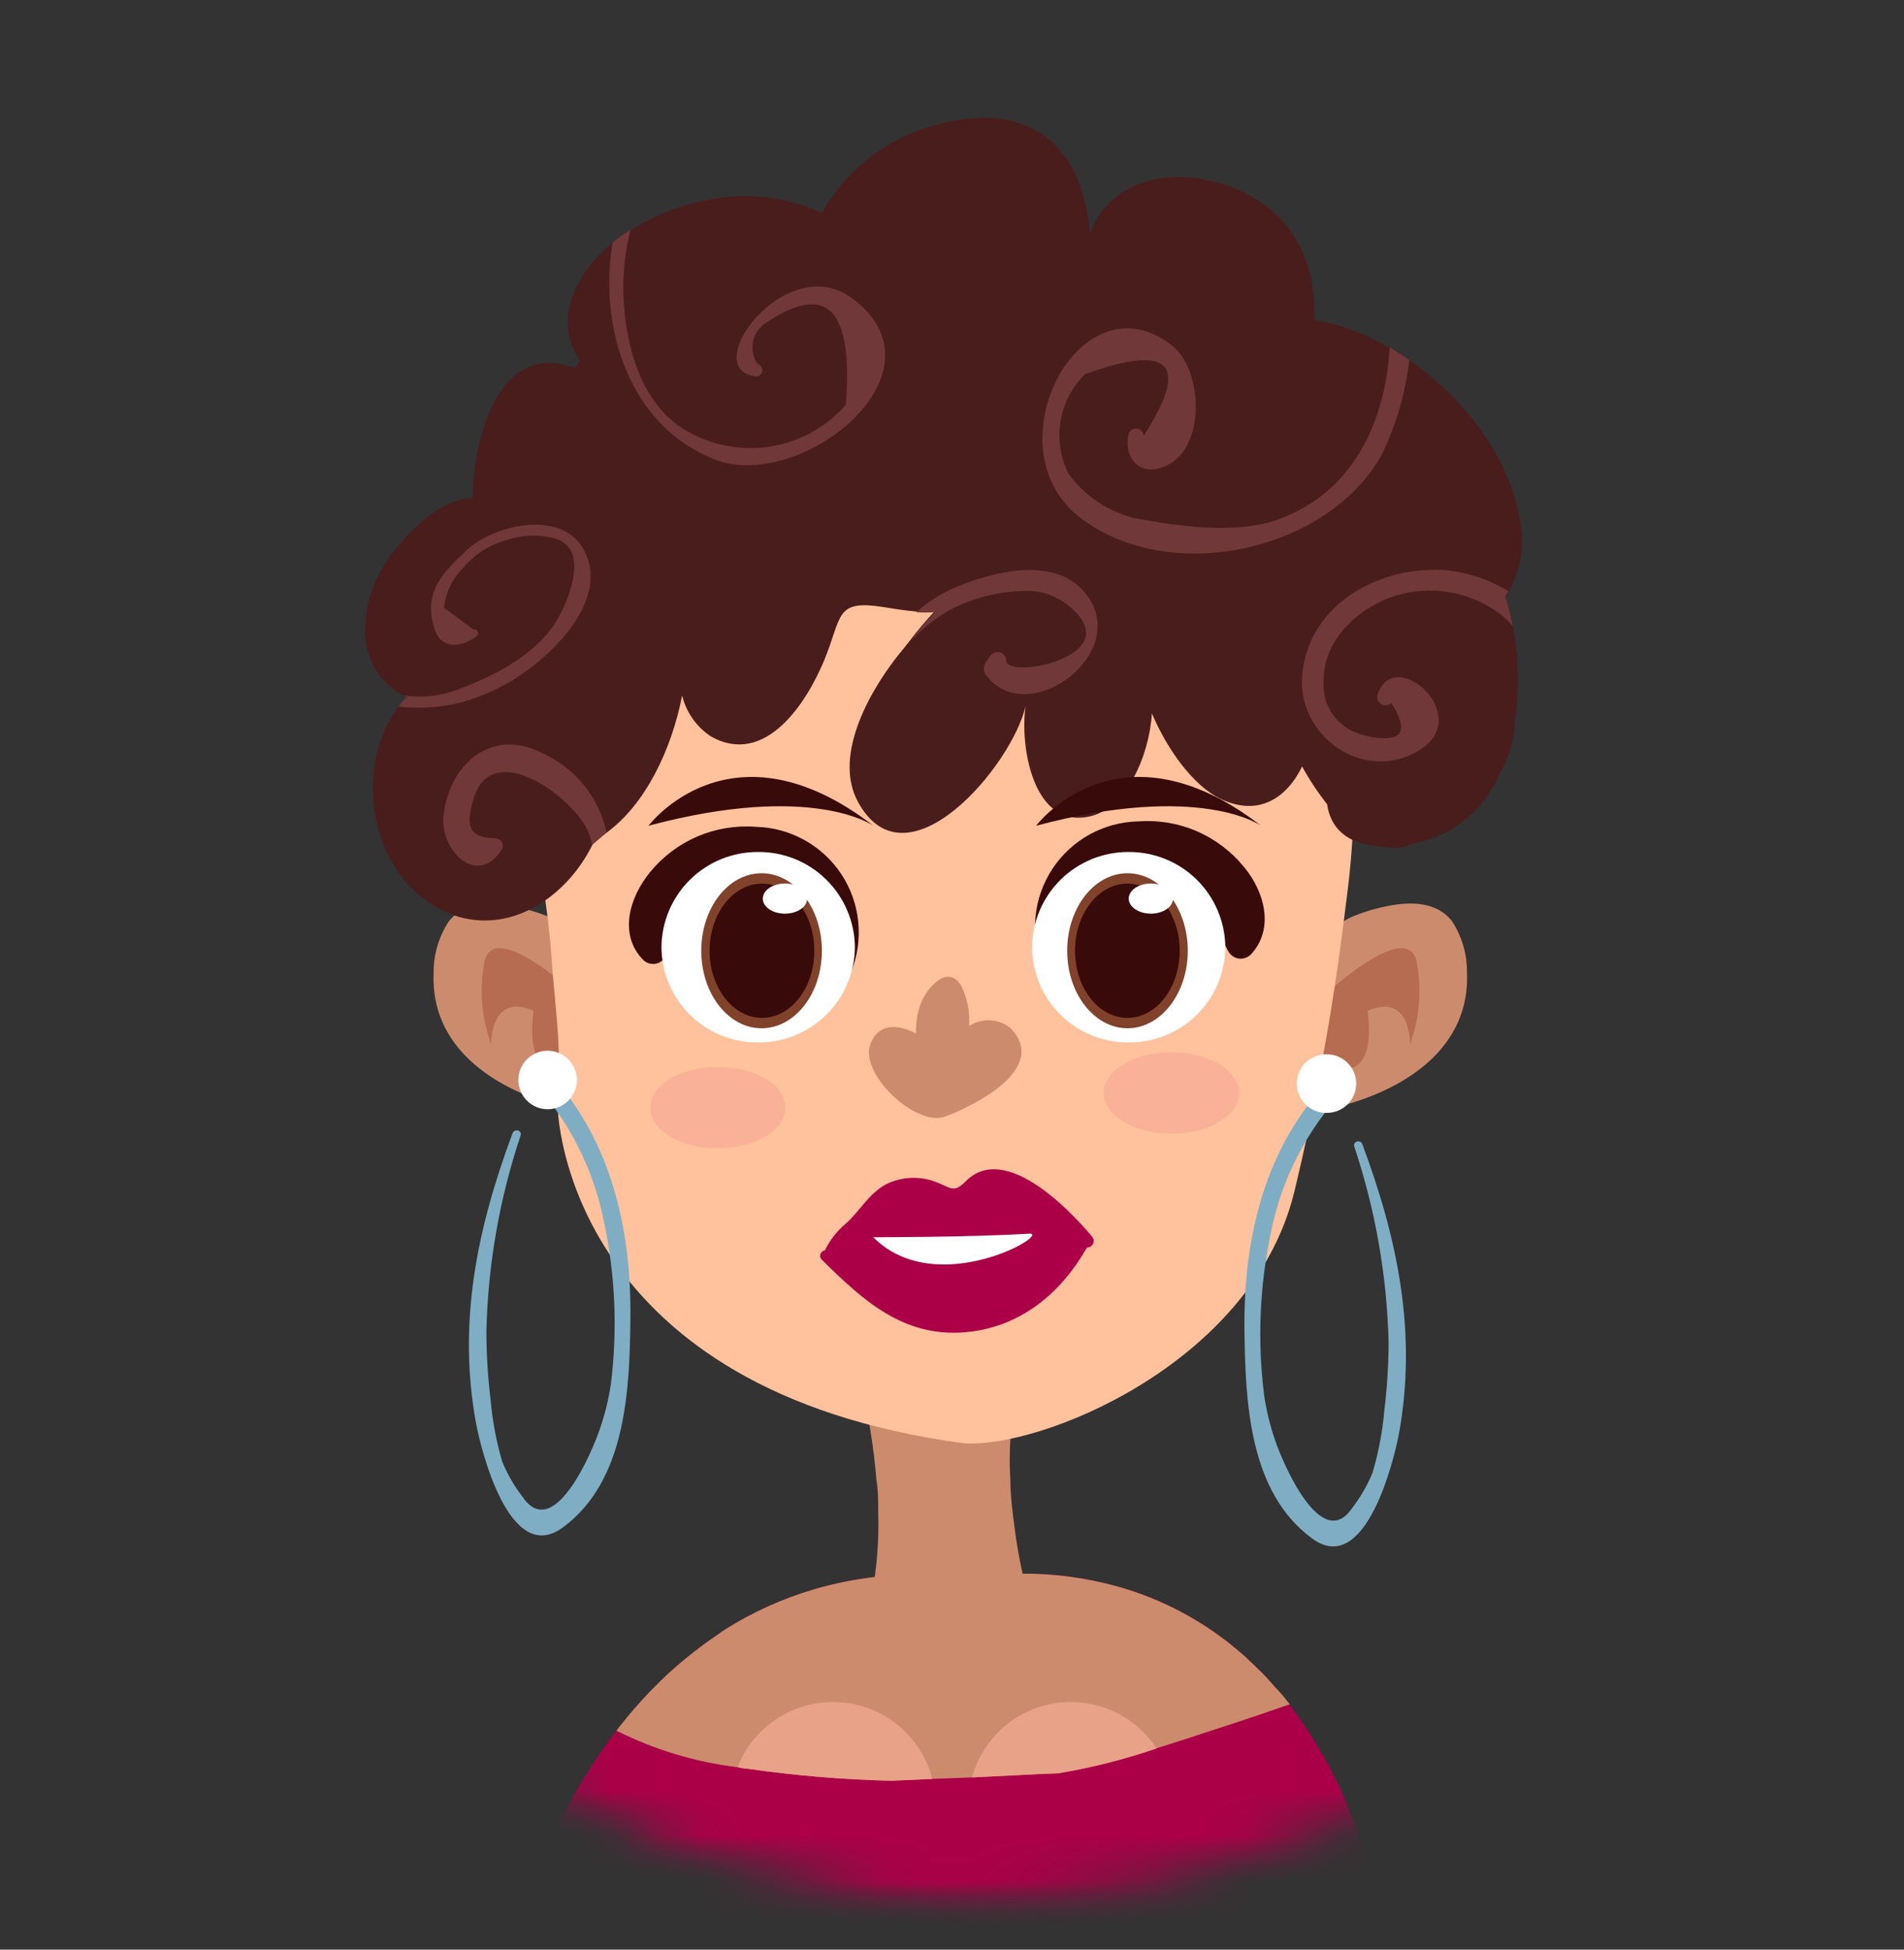 <svg width="42" height="43" viewBox="0 0 42 43" fill="none" xmlns="http://www.w3.org/2000/svg">
<rect x="0" y="0" width="42" height="43" fill="#333333" stroke="none"/>
<mask id="mask0" mask-type="alpha" maskUnits="userSpaceOnUse" x="0" y="0" width="42" height="43">
<path d="M42 21.002C42.001 23.76 41.458 26.491 40.403 29.038C39.347 31.587 37.801 33.902 35.851 35.852C33.901 37.802 31.586 39.349 29.038 40.405C26.49 41.46 23.76 42.004 21.002 42.004C15.432 42.004 10.09 39.791 6.151 35.852C2.213 31.914 0 26.572 0 21.002C0 15.432 2.213 10.09 6.151 6.151C10.09 2.213 15.432 0 21.002 0C23.76 -3.78225e-08 26.49 0.543 29.038 1.599C31.586 2.654 33.901 4.201 35.851 6.151C37.801 8.102 39.347 10.417 40.403 12.965C41.458 15.513 42.001 18.244 42 21.002V21.002Z" fill="white"/>
</mask>
<g mask="url(#mask0)">
<mask id="mask1" mask-type="alpha" maskUnits="userSpaceOnUse" x="1" y="-1" width="44" height="44">
<path d="M44.23 20.613C44.23 23.452 43.672 26.263 42.586 28.885C41.5 31.508 39.908 33.891 37.901 35.898C35.894 37.906 33.511 39.498 30.889 40.584C28.266 41.671 25.455 42.23 22.617 42.23C16.884 42.23 11.385 39.953 7.331 35.899C3.277 31.845 1 26.346 1 20.613C1 17.775 1.559 14.964 2.646 12.341C3.732 9.719 5.324 7.336 7.332 5.329C9.339 3.322 11.722 1.73 14.345 0.644C16.967 -0.442 19.778 -1 22.617 -1C28.349 -1 33.846 1.277 37.9 5.33C41.953 9.384 44.23 14.881 44.23 20.613V20.613Z" fill="white"/>
</mask>
<g mask="url(#mask1)">
<path d="M30.601 42.102C30.601 42.102 20.863 43.006 11.617 42.032C11.71 41.707 11.821 41.389 11.95 41.077C11.967 41.031 11.987 40.981 12.01 40.931C12.093 40.725 12.2 40.492 12.319 40.242C12.389 40.093 12.472 39.94 12.559 39.78L12.635 39.634C12.662 39.587 12.685 39.547 12.715 39.501C12.731 39.463 12.751 39.428 12.775 39.394C12.855 39.251 12.948 39.108 13.041 38.962C13.207 38.699 13.393 38.437 13.6 38.17C13.676 38.071 13.756 37.974 13.836 37.874C13.916 37.775 13.969 37.715 14.039 37.638C14.158 37.499 14.288 37.359 14.425 37.223C14.618 37.024 14.821 36.835 15.033 36.657C15.123 36.584 15.213 36.508 15.309 36.434L15.449 36.328C15.502 36.285 15.559 36.245 15.615 36.205L15.968 35.956C16.587 35.562 17.259 35.257 17.963 35.051C18.398 34.924 18.843 34.834 19.294 34.782C19.649 34.74 20.006 34.719 20.364 34.718L21.545 34.788C21.875 34.733 22.209 34.706 22.543 34.708C23.252 34.704 23.958 34.798 24.641 34.988C25.58 35.249 26.454 35.702 27.209 36.318C27.335 36.421 27.462 36.528 27.585 36.651C27.645 36.704 27.708 36.764 27.764 36.824L27.811 36.867L27.927 36.986L28.13 37.213C28.233 37.332 28.336 37.459 28.436 37.589C28.536 37.718 28.609 37.818 28.695 37.941C28.782 38.064 28.815 38.114 28.872 38.204C28.928 38.294 28.962 38.343 29.005 38.42C29.116 38.599 29.227 38.789 29.337 38.989C29.43 39.172 29.524 39.361 29.61 39.561C29.64 39.62 29.663 39.677 29.69 39.737L29.773 39.963L29.929 40.369L30.082 40.768L30.155 40.961L30.272 41.267L30.601 42.102Z" fill="#AB0048"/>
<path d="M22.985 36.315C21.655 37.429 18.858 36.315 18.858 36.315C19.084 35.834 19.231 35.319 19.293 34.791C19.303 34.743 19.31 34.694 19.313 34.645C19.365 34.229 19.385 33.81 19.373 33.391C19.373 33.135 19.373 32.883 19.333 32.643C19.272 31.887 19.147 31.137 18.961 30.401L22.533 30.292C22.322 31.052 22.239 31.842 22.287 32.63C22.287 32.992 22.337 33.351 22.38 33.691C22.423 34.03 22.47 34.289 22.526 34.562L22.556 34.705C22.665 35.25 22.808 35.788 22.985 36.315V36.315Z" fill="#CD8B6D"/>
<path d="M28.45 37.589C27.981 37.751 27.405 37.951 26.787 38.147C26.361 38.29 25.919 38.433 25.5 38.563C24.791 38.806 24.064 38.99 23.325 39.112C23.142 39.112 22.27 39.162 21.429 39.202L20.551 39.235L19.653 39.275C18.59 39.25 17.529 39.161 16.477 39.009C16.404 39.009 16.327 38.989 16.257 38.975C15.331 38.862 14.431 38.589 13.597 38.17C13.673 38.071 13.753 37.974 13.833 37.874C13.912 37.775 13.966 37.715 14.036 37.638C14.155 37.499 14.285 37.359 14.421 37.223C14.615 37.024 14.818 36.835 15.03 36.657C15.12 36.584 15.21 36.508 15.306 36.434L15.446 36.328C15.499 36.285 15.555 36.245 15.612 36.205L15.968 35.956C16.587 35.562 17.259 35.257 17.963 35.051C18.398 34.924 18.843 34.834 19.294 34.782C19.649 34.74 20.007 34.719 20.364 34.718L21.545 34.788C21.875 34.733 22.209 34.706 22.543 34.708C23.252 34.704 23.958 34.798 24.642 34.988C25.58 35.249 26.454 35.702 27.209 36.318C27.335 36.421 27.462 36.528 27.585 36.651C27.645 36.704 27.708 36.764 27.764 36.824L27.811 36.867L27.927 36.986L28.13 37.213C28.247 37.332 28.35 37.459 28.45 37.589Z" fill="#CD8B6D"/>
<path d="M20.564 39.235L19.666 39.275C18.603 39.25 17.542 39.161 16.49 39.009C16.416 39.009 16.34 38.989 16.27 38.975C16.435 38.551 16.725 38.187 17.1 37.931C17.476 37.675 17.921 37.538 18.375 37.539C18.877 37.538 19.364 37.704 19.761 38.011C20.157 38.319 20.44 38.749 20.564 39.235V39.235Z" fill="#E8A287"/>
<path d="M25.513 38.563C24.805 38.806 24.077 38.99 23.338 39.112C23.155 39.112 22.284 39.162 21.442 39.202C21.573 38.724 21.857 38.302 22.25 38.002C22.644 37.701 23.125 37.539 23.62 37.539C23.996 37.538 24.366 37.632 24.697 37.811C25.027 37.99 25.308 38.248 25.513 38.563V38.563Z" fill="#E8A287"/>
<path d="M29.271 20.657C29.431 20.445 29.648 20.284 29.896 20.191C30.128 20.098 30.369 20.028 30.614 19.982C31.097 19.885 31.685 19.879 32.028 20.314C32.247 20.649 32.363 21.041 32.36 21.442C32.434 23.081 31.053 23.989 29.637 24.378C29.367 24.452 28.902 24.711 28.702 24.402C28.373 23.84 28.868 21.249 29.271 20.657Z" fill="#CD8B6D"/>
<path d="M29.271 21.901C29.271 21.901 31.01 20.291 31.243 21.182C31.369 21.8 31.321 22.44 31.103 23.031C31.103 23.031 31.133 21.881 30.166 22.293C30.166 22.293 30.498 24.232 29.038 23.331C28.891 23.106 28.834 22.835 28.877 22.57C28.92 22.306 29.061 22.067 29.271 21.901V21.901Z" fill="#B66C50"/>
<path d="M12.658 20.657C12.498 20.445 12.281 20.284 12.033 20.191C11.8 20.102 11.558 20.035 11.311 19.992C10.829 19.895 10.241 19.889 9.898 20.324C9.679 20.659 9.563 21.051 9.565 21.452C9.492 23.091 10.876 23.999 12.289 24.388C12.559 24.462 13.024 24.721 13.224 24.412C13.56 23.84 13.068 21.249 12.658 20.657Z" fill="#CD8B6D"/>
<path d="M12.665 21.901C12.665 21.901 10.929 20.291 10.693 21.182C10.568 21.8 10.617 22.44 10.836 23.031C10.836 23.031 10.806 21.881 11.771 22.293C11.771 22.293 11.438 24.232 12.898 23.331C13.046 23.107 13.103 22.835 13.06 22.57C13.017 22.305 12.876 22.067 12.665 21.901V21.901Z" fill="#B66C50"/>
<path d="M29.767 19.29C29.733 19.622 29.69 19.928 29.65 20.251C29.397 22.298 29.026 24.329 28.539 26.334C27.582 30.105 22.916 31.961 21.253 31.831C12.685 30.681 12.24 24.801 12.3 24.162C12.403 23.165 12.226 22.077 12.163 21.076C12.127 20.547 12.05 20.002 11.974 19.456C11.807 18.542 11.775 17.609 11.88 16.686C11.885 16.642 11.893 16.599 11.904 16.556C12.072 15.63 12.339 14.724 12.702 13.856C13.79 11.195 15.988 8.248 19.127 8.202C19.875 8.196 20.619 8.308 21.332 8.534C22.367 8.862 23.358 9.314 24.282 9.881C26.258 11.079 28.23 12.435 29.218 14.611C29.91 16.144 29.936 17.687 29.767 19.29Z" fill="#FFC29C"/>
<path d="M33.472 14.601C33.499 15.037 33.481 15.475 33.415 15.908C33.407 16.314 33.292 16.71 33.083 17.058C32.914 17.462 32.647 17.816 32.305 18.088C31.963 18.36 31.558 18.541 31.127 18.615C30.919 18.714 30.682 18.731 30.462 18.665C29.694 18.631 29.345 18.242 29.275 17.74C29.069 17.477 28.884 17.198 28.723 16.905C28.39 17.59 27.768 18.029 26.913 17.614C26.321 17.324 25.749 16.536 25.41 15.735C25.347 16.703 24.835 17.8 24.08 17.996C22.803 18.329 22.49 16.483 22.623 15.572C22.327 16.882 19.999 19.649 18.928 17.69C18.353 16.639 19.234 15.153 19.883 14.364C19.939 14.298 20.002 14.218 20.076 14.122C20.244 13.901 20.424 13.689 20.614 13.486C20.477 13.496 20.339 13.496 20.202 13.486C19.969 13.466 19.733 13.43 19.494 13.39C18.419 13.22 18.582 13.579 18.19 14.541C17.797 15.502 16.88 16.922 15.679 16.24C15.362 16.03 15.136 15.708 15.047 15.339C14.817 16.526 14.239 17.74 13.384 18.362C13.299 18.427 13.209 18.485 13.115 18.535L13.065 18.638C12.503 19.776 11.259 20.634 9.985 20.178C8.186 19.513 7.72 16.975 8.791 15.592C8.849 15.52 8.91 15.451 8.974 15.385L8.904 15.345C7.906 14.823 7.857 13.589 8.392 12.598C8.671 12.083 9.613 10.965 10.421 10.995C10.444 9.505 11.086 7.493 12.686 8.119C12.722 8.065 12.749 8.009 12.785 7.956C12.193 7.061 12.682 6.017 13.52 5.345C13.633 5.253 13.752 5.168 13.876 5.092L13.916 5.069C15.356 4.197 16.909 4.124 18.127 4.696C18.416 4.188 18.809 3.748 19.282 3.403C19.755 3.059 20.295 2.82 20.867 2.701C22.121 2.415 23.258 2.701 23.787 3.995C23.925 4.367 24.013 4.756 24.047 5.152C24.459 3.955 25.882 3.625 27.196 4.138C28.51 4.65 29.032 5.751 28.999 7.058C29.437 7.135 29.864 7.272 30.266 7.463C30.403 7.53 30.54 7.603 30.675 7.683C30.815 7.766 30.954 7.852 31.094 7.949C32.308 8.787 33.339 10.124 33.542 11.547C33.629 12.06 33.538 12.588 33.282 13.041C33.259 13.084 33.236 13.121 33.212 13.157C33.281 13.375 33.335 13.597 33.375 13.822C33.425 14.079 33.458 14.339 33.472 14.601V14.601Z" fill="#4A1D1D"/>
<path d="M10.829 15.249C10.194 15.553 9.486 15.668 8.787 15.582C8.845 15.51 8.906 15.441 8.97 15.376L8.9 15.336C9.352 15.403 9.813 15.341 10.231 15.156C11.006 14.857 11.894 14.381 12.316 13.626C12.555 13.207 13.028 12.046 12.19 11.863C11.86 11.783 11.514 11.798 11.192 11.907C10.821 12.004 10.488 12.211 10.237 12.502C9.991 12.742 9.834 13.059 9.792 13.4L10.44 13.882C10.46 13.878 10.48 13.881 10.498 13.89C10.516 13.899 10.53 13.914 10.538 13.933C10.546 13.951 10.547 13.972 10.541 13.991C10.536 14.011 10.524 14.027 10.507 14.039C10.204 14.265 9.745 14.348 9.589 13.882C9.326 13.084 9.742 12.645 10.31 12.12C10.879 11.594 12.306 11.248 12.828 12.043C13.64 13.303 11.797 14.857 10.829 15.249Z" fill="#703838"/>
<path d="M15.758 10.131C13.896 9.399 13.197 7.251 13.513 5.345C13.626 5.253 13.745 5.168 13.869 5.092L13.909 5.069C13.787 5.547 13.735 6.039 13.753 6.532C13.799 7.613 14.129 8.923 15.149 9.505C15.71 9.83 16.365 9.951 17.005 9.846C17.644 9.742 18.227 9.419 18.655 8.933C18.83 6.823 18.247 6.216 16.905 7.114C16.831 7.16 16.766 7.221 16.715 7.293C16.665 7.364 16.629 7.446 16.612 7.532C16.594 7.618 16.594 7.707 16.612 7.793C16.63 7.879 16.665 7.96 16.716 8.032C16.751 8.041 16.781 8.064 16.8 8.096C16.818 8.127 16.823 8.165 16.814 8.2C16.805 8.235 16.782 8.265 16.75 8.284C16.719 8.302 16.681 8.307 16.646 8.298C15.402 8.112 17.348 5.504 18.798 6.579C21.006 8.215 17.657 10.879 15.758 10.131Z" fill="#703838"/>
<path d="M31.087 7.936C31.005 8.669 30.797 9.382 30.471 10.044C29.304 12.139 25.815 12.948 23.82 11.411C21.825 9.875 23.82 6.03 25.855 7.62C26.52 8.145 26.597 9.765 25.812 10.227C25.217 10.576 24.765 10.161 24.898 9.562C24.912 9.526 24.938 9.496 24.971 9.477C25.005 9.457 25.044 9.45 25.082 9.455C25.12 9.46 25.156 9.478 25.183 9.506C25.209 9.534 25.226 9.57 25.23 9.609C26.254 8.019 25.822 7.568 23.933 8.255C23.648 8.535 23.459 8.898 23.394 9.292C23.329 9.686 23.391 10.09 23.57 10.447C23.772 10.726 24.027 10.961 24.323 11.137C24.618 11.314 24.946 11.429 25.287 11.474C26.188 11.634 27.349 11.77 28.23 11.444C29.856 10.836 30.558 9.306 30.654 7.66C30.808 7.753 30.934 7.839 31.087 7.936Z" fill="#703838"/>
<path d="M33.368 13.809C33.24 13.656 33.087 13.526 32.916 13.423C32.583 13.213 32.206 13.082 31.815 13.04C31.424 12.998 31.028 13.046 30.658 13.18C29.9 13.47 29.178 14.155 29.198 15.033C29.183 15.24 29.226 15.446 29.321 15.63C29.417 15.814 29.562 15.968 29.74 16.074C29.981 16.208 30.252 16.279 30.528 16.28C30.972 16.293 31.026 16.034 30.691 15.502C30.663 15.53 30.626 15.548 30.586 15.554C30.546 15.559 30.506 15.551 30.471 15.531C30.436 15.511 30.409 15.48 30.393 15.443C30.378 15.405 30.375 15.364 30.385 15.325C30.738 14.211 32.53 15.771 31.326 16.536C30.122 17.301 28.596 16.257 28.726 14.873C28.879 13.277 30.512 12.439 31.965 12.582C32.429 12.641 32.875 12.796 33.275 13.037C33.252 13.081 33.229 13.117 33.205 13.154C33.273 13.369 33.328 13.587 33.368 13.809V13.809Z" fill="#703838"/>
<path d="M21.778 14.923C21.738 14.884 21.713 14.834 21.705 14.779C21.698 14.724 21.71 14.668 21.738 14.62L21.841 14.471C21.863 14.436 21.895 14.409 21.933 14.394C21.971 14.379 22.014 14.377 22.053 14.387C22.093 14.397 22.128 14.42 22.154 14.452C22.18 14.484 22.195 14.523 22.197 14.564C22.197 15.01 24.934 14.467 23.581 13.367C23.32 13.149 22.992 13.031 22.653 13.034C22.062 13.035 21.48 13.177 20.956 13.45C20.634 13.636 20.34 13.867 20.085 14.138C20.253 13.917 20.433 13.705 20.624 13.503C20.487 13.513 20.349 13.513 20.212 13.503C20.47 13.271 20.765 13.084 21.086 12.951C21.878 12.618 23.238 12.256 23.913 13.051C25.037 14.354 22.706 16.094 21.778 14.923Z" fill="#703838"/>
<path d="M13.38 18.362C13.3 17.986 13.134 17.634 12.894 17.333C12.655 17.032 12.349 16.791 12 16.629C10.839 16.004 9.888 16.879 9.782 18.013C9.715 18.758 10.527 19.579 11.069 18.738C11.083 18.713 11.091 18.684 11.091 18.655C11.091 18.626 11.084 18.597 11.069 18.572C11.055 18.547 11.034 18.526 11.008 18.511C10.983 18.496 10.955 18.489 10.926 18.488C10.297 18.488 10.287 18.156 10.444 17.624C10.856 16.227 12.692 17.624 12.981 18.359C13.018 18.448 13.045 18.542 13.061 18.638L13.38 18.362Z" fill="#703838"/>
<g opacity="0.4">
<path opacity="0.4" d="M27.332 24.106C27.332 24.601 26.667 25.004 25.839 25.004C25.011 25.004 24.346 24.601 24.346 24.106C24.346 23.61 25.011 23.208 25.839 23.208C26.667 23.208 27.332 23.61 27.332 24.106Z" fill="#DB5D7B"/>
<path opacity="0.4" d="M17.325 24.428C17.325 24.924 16.66 25.326 15.832 25.326C15.004 25.326 14.342 24.924 14.342 24.428C14.342 23.933 15.007 23.53 15.832 23.53C16.657 23.53 17.325 23.933 17.325 24.428Z" fill="#DB5D7B"/>
</g>
<path d="M14.342 19.233C14.621 18.892 14.978 18.623 15.383 18.449C15.789 18.276 16.23 18.202 16.67 18.236C17.045 18.244 17.413 18.344 17.742 18.526C18.07 18.707 18.351 18.966 18.558 19.279C18.765 19.593 18.893 19.951 18.931 20.325C18.97 20.699 18.917 21.076 18.778 21.425C18.742 21.518 18.572 21.518 18.585 21.398C18.618 21.124 18.593 20.846 18.512 20.582C18.431 20.318 18.297 20.073 18.117 19.864C17.937 19.654 17.715 19.485 17.466 19.365C17.217 19.246 16.946 19.179 16.67 19.17C16.402 19.165 16.136 19.213 15.887 19.312C15.639 19.412 15.413 19.56 15.223 19.749C14.844 20.125 14.934 20.683 14.674 21.109C14.65 21.149 14.617 21.184 14.577 21.21C14.538 21.235 14.493 21.252 14.447 21.258C14.4 21.264 14.352 21.259 14.308 21.245C14.263 21.23 14.222 21.205 14.189 21.172C13.64 20.614 13.883 19.789 14.342 19.233Z" fill="#390A0A"/>
<path d="M14.591 20.893C14.593 21.171 14.65 21.445 14.758 21.701C14.867 21.957 15.024 22.189 15.222 22.384C15.42 22.579 15.655 22.733 15.912 22.837C16.169 22.941 16.445 22.994 16.723 22.992C17.284 22.996 17.824 22.777 18.224 22.384C18.625 21.991 18.853 21.454 18.858 20.893C18.856 20.615 18.799 20.34 18.69 20.084C18.582 19.827 18.424 19.595 18.226 19.4C18.027 19.205 17.793 19.05 17.535 18.946C17.277 18.841 17.001 18.789 16.723 18.791C16.161 18.788 15.622 19.007 15.222 19.401C14.822 19.795 14.595 20.332 14.591 20.893Z" fill="white"/>
<path d="M18.13 20.97C18.13 21.914 17.534 22.679 16.799 22.679C16.064 22.679 15.469 21.914 15.469 20.97C15.469 20.025 16.064 19.26 16.799 19.26C17.534 19.26 18.13 20.025 18.13 20.97Z" fill="#80422B"/>
<path d="M17.963 20.97C17.963 21.788 17.445 22.45 16.809 22.45C16.174 22.45 15.652 21.784 15.652 20.97C15.652 20.155 16.171 19.489 16.809 19.489C17.448 19.489 17.963 20.151 17.963 20.97Z" fill="#390A0A"/>
<path d="M17.804 19.819C17.804 20.002 17.588 20.151 17.315 20.151C17.042 20.151 16.826 20.002 16.826 19.819C16.826 19.636 17.046 19.486 17.315 19.486C17.584 19.486 17.804 19.636 17.804 19.819Z" fill="white"/>
<path d="M27.435 19.114C27.155 18.773 26.798 18.504 26.393 18.33C25.988 18.156 25.546 18.083 25.107 18.116C24.731 18.124 24.363 18.224 24.033 18.406C23.704 18.588 23.424 18.847 23.217 19.16C23.009 19.474 22.881 19.834 22.843 20.208C22.805 20.582 22.858 20.96 22.998 21.309C23.035 21.402 23.204 21.402 23.191 21.282C23.159 21.008 23.184 20.73 23.264 20.465C23.345 20.201 23.48 19.957 23.66 19.747C23.84 19.538 24.061 19.368 24.31 19.249C24.559 19.129 24.831 19.063 25.107 19.054C25.374 19.048 25.64 19.096 25.889 19.195C26.137 19.293 26.363 19.441 26.553 19.629C26.933 20.005 26.843 20.567 27.102 20.993C27.126 21.033 27.16 21.067 27.199 21.093C27.238 21.119 27.283 21.136 27.33 21.142C27.376 21.148 27.424 21.143 27.468 21.128C27.513 21.113 27.554 21.089 27.588 21.056C28.123 20.491 27.894 19.659 27.435 19.114Z" fill="#390A0A"/>
<path d="M22.766 20.893C22.768 21.171 22.825 21.445 22.933 21.701C23.041 21.957 23.199 22.189 23.397 22.384C23.595 22.579 23.829 22.733 24.087 22.837C24.344 22.941 24.62 22.994 24.898 22.992C25.175 22.994 25.451 22.941 25.708 22.837C25.966 22.733 26.2 22.579 26.398 22.384C26.596 22.189 26.754 21.957 26.862 21.701C26.97 21.445 27.027 21.171 27.029 20.893C27.025 20.332 26.798 19.795 26.398 19.401C25.999 19.007 25.459 18.788 24.898 18.791C24.336 18.788 23.797 19.007 23.397 19.401C22.997 19.795 22.77 20.332 22.766 20.893Z" fill="white"/>
<path d="M26.201 20.97C26.201 21.914 25.602 22.679 24.871 22.679C24.139 22.679 23.541 21.914 23.541 20.97C23.541 20.025 24.136 19.26 24.871 19.26C25.606 19.26 26.201 20.025 26.201 20.97Z" fill="#80422B"/>
<path d="M26.022 20.97C26.022 21.788 25.506 22.45 24.868 22.45C24.229 22.45 23.714 21.784 23.714 20.97C23.714 20.155 24.229 19.489 24.868 19.489C25.506 19.489 26.022 20.151 26.022 20.97Z" fill="#390A0A"/>
<path d="M25.875 19.819C25.875 20.002 25.656 20.151 25.387 20.151C25.117 20.151 24.898 20.002 24.898 19.819C24.898 19.636 25.117 19.486 25.387 19.486C25.656 19.486 25.875 19.636 25.875 19.819Z" fill="white"/>
<path d="M24.086 27.268C23.574 26.66 22.154 25.187 21.299 26.058C21.043 26.321 20.966 26.194 20.684 26.085C20.507 26.01 20.316 25.974 20.124 25.978C19.932 25.982 19.743 26.026 19.57 26.108C19.167 26.311 18.974 26.71 18.648 26.996C18.459 27.156 18.305 27.355 18.196 27.578C18.174 27.581 18.153 27.59 18.136 27.604C18.118 27.618 18.105 27.637 18.098 27.658C18.091 27.679 18.09 27.701 18.095 27.723C18.099 27.745 18.11 27.765 18.126 27.781C19.044 28.689 19.925 29.494 21.282 29.384C23.178 29.227 23.943 27.515 23.983 27.515C24.011 27.514 24.038 27.505 24.062 27.489C24.085 27.473 24.103 27.451 24.114 27.425C24.125 27.399 24.128 27.37 24.123 27.343C24.118 27.315 24.105 27.289 24.086 27.268V27.268Z" fill="#AB0048"/>
<path d="M19.263 27.288C19.263 27.288 21.442 27.288 22.692 27.209C23.254 27.172 20.674 28.702 19.263 27.288Z" fill="white"/>
<path d="M14.305 18.212C14.305 18.212 16.121 15.791 19.267 18.212C19.264 18.212 17.93 17.245 14.305 18.212Z" fill="#390A0A"/>
<path d="M22.856 18.212C22.856 18.212 24.668 15.791 27.818 18.212C27.818 18.212 26.484 17.245 22.856 18.212Z" fill="#390A0A"/>
<path d="M22.287 22.672C22.159 22.57 22.002 22.512 21.838 22.504C21.675 22.496 21.513 22.54 21.376 22.629C21.4 22.316 21.337 22.003 21.193 21.724C20.887 21.256 20.444 21.808 20.321 22.11C20.236 22.328 20.197 22.561 20.208 22.795C19.819 22.589 19.393 22.562 19.21 23.002C18.921 23.667 20.208 24.861 20.843 24.628C21.479 24.395 23.158 23.564 22.287 22.672Z" fill="#CD8B6D"/>
<path d="M12.013 23.564L11.973 23.524C11.8 23.344 11.531 23.617 11.704 23.793C12.522 24.665 13.081 25.747 13.317 26.919C13.573 28.109 13.626 29.334 13.473 30.541C13.423 30.875 13.341 31.203 13.23 31.522C13.068 32.008 12.213 34.036 11.524 33.009C11.342 32.773 11.192 32.513 11.079 32.237C10.948 31.795 10.863 31.34 10.823 30.88C10.762 30.378 10.73 29.873 10.729 29.367C10.763 27.896 11.017 26.439 11.484 25.044C11.521 24.927 11.345 24.884 11.305 24.997C10.527 27.086 10.091 29.161 10.5 31.389C10.603 31.938 11.232 34.555 12.412 33.691C13.809 32.666 13.889 30.674 13.906 29.084C13.929 27.062 13.46 25.044 12.013 23.564Z" fill="#7FADC4"/>
<path d="M12.725 23.82C12.725 23.991 12.657 24.155 12.536 24.276C12.415 24.397 12.251 24.465 12.08 24.465C11.995 24.465 11.911 24.448 11.833 24.416C11.755 24.383 11.684 24.336 11.624 24.276C11.564 24.216 11.516 24.145 11.484 24.067C11.451 23.988 11.435 23.904 11.435 23.82C11.435 23.735 11.451 23.651 11.484 23.573C11.516 23.494 11.564 23.423 11.624 23.363C11.684 23.303 11.755 23.256 11.833 23.224C11.911 23.191 11.995 23.174 12.08 23.174C12.251 23.174 12.415 23.242 12.536 23.363C12.657 23.484 12.725 23.648 12.725 23.82V23.82Z" fill="white"/>
<path d="M29.344 23.806L29.384 23.763C29.557 23.587 29.826 23.86 29.657 24.036C28.837 24.906 28.277 25.987 28.04 27.159C27.785 28.35 27.733 29.576 27.887 30.784C27.937 31.117 28.017 31.446 28.127 31.765C28.29 32.251 29.148 34.279 29.833 33.252C30.015 33.014 30.165 32.754 30.278 32.477C30.409 32.035 30.494 31.582 30.535 31.123C30.596 30.621 30.629 30.116 30.631 29.61C30.595 28.139 30.339 26.682 29.873 25.286C29.839 25.17 30.012 25.127 30.052 25.236C30.831 27.328 31.266 29.404 30.857 31.632C30.754 32.181 30.125 34.798 28.945 33.933C27.548 32.909 27.471 30.917 27.451 29.327C27.428 27.308 27.897 25.283 29.344 23.806Z" fill="#7FADC4"/>
<path d="M29.916 23.899C29.916 23.986 29.899 24.072 29.865 24.151C29.832 24.231 29.782 24.303 29.72 24.363C29.658 24.423 29.585 24.47 29.504 24.501C29.424 24.533 29.337 24.547 29.251 24.545C29.166 24.545 29.082 24.528 29.004 24.496C28.926 24.463 28.855 24.416 28.795 24.356C28.735 24.296 28.687 24.225 28.655 24.146C28.623 24.068 28.606 23.984 28.606 23.899C28.606 23.815 28.623 23.731 28.655 23.653C28.687 23.574 28.735 23.503 28.795 23.443C28.855 23.383 28.926 23.336 29.004 23.303C29.082 23.271 29.166 23.254 29.251 23.254C29.337 23.252 29.424 23.266 29.504 23.297C29.585 23.329 29.658 23.376 29.72 23.436C29.782 23.496 29.832 23.568 29.865 23.648C29.899 23.727 29.916 23.813 29.916 23.899Z" fill="white"/>
</g>
</g>
</svg>
